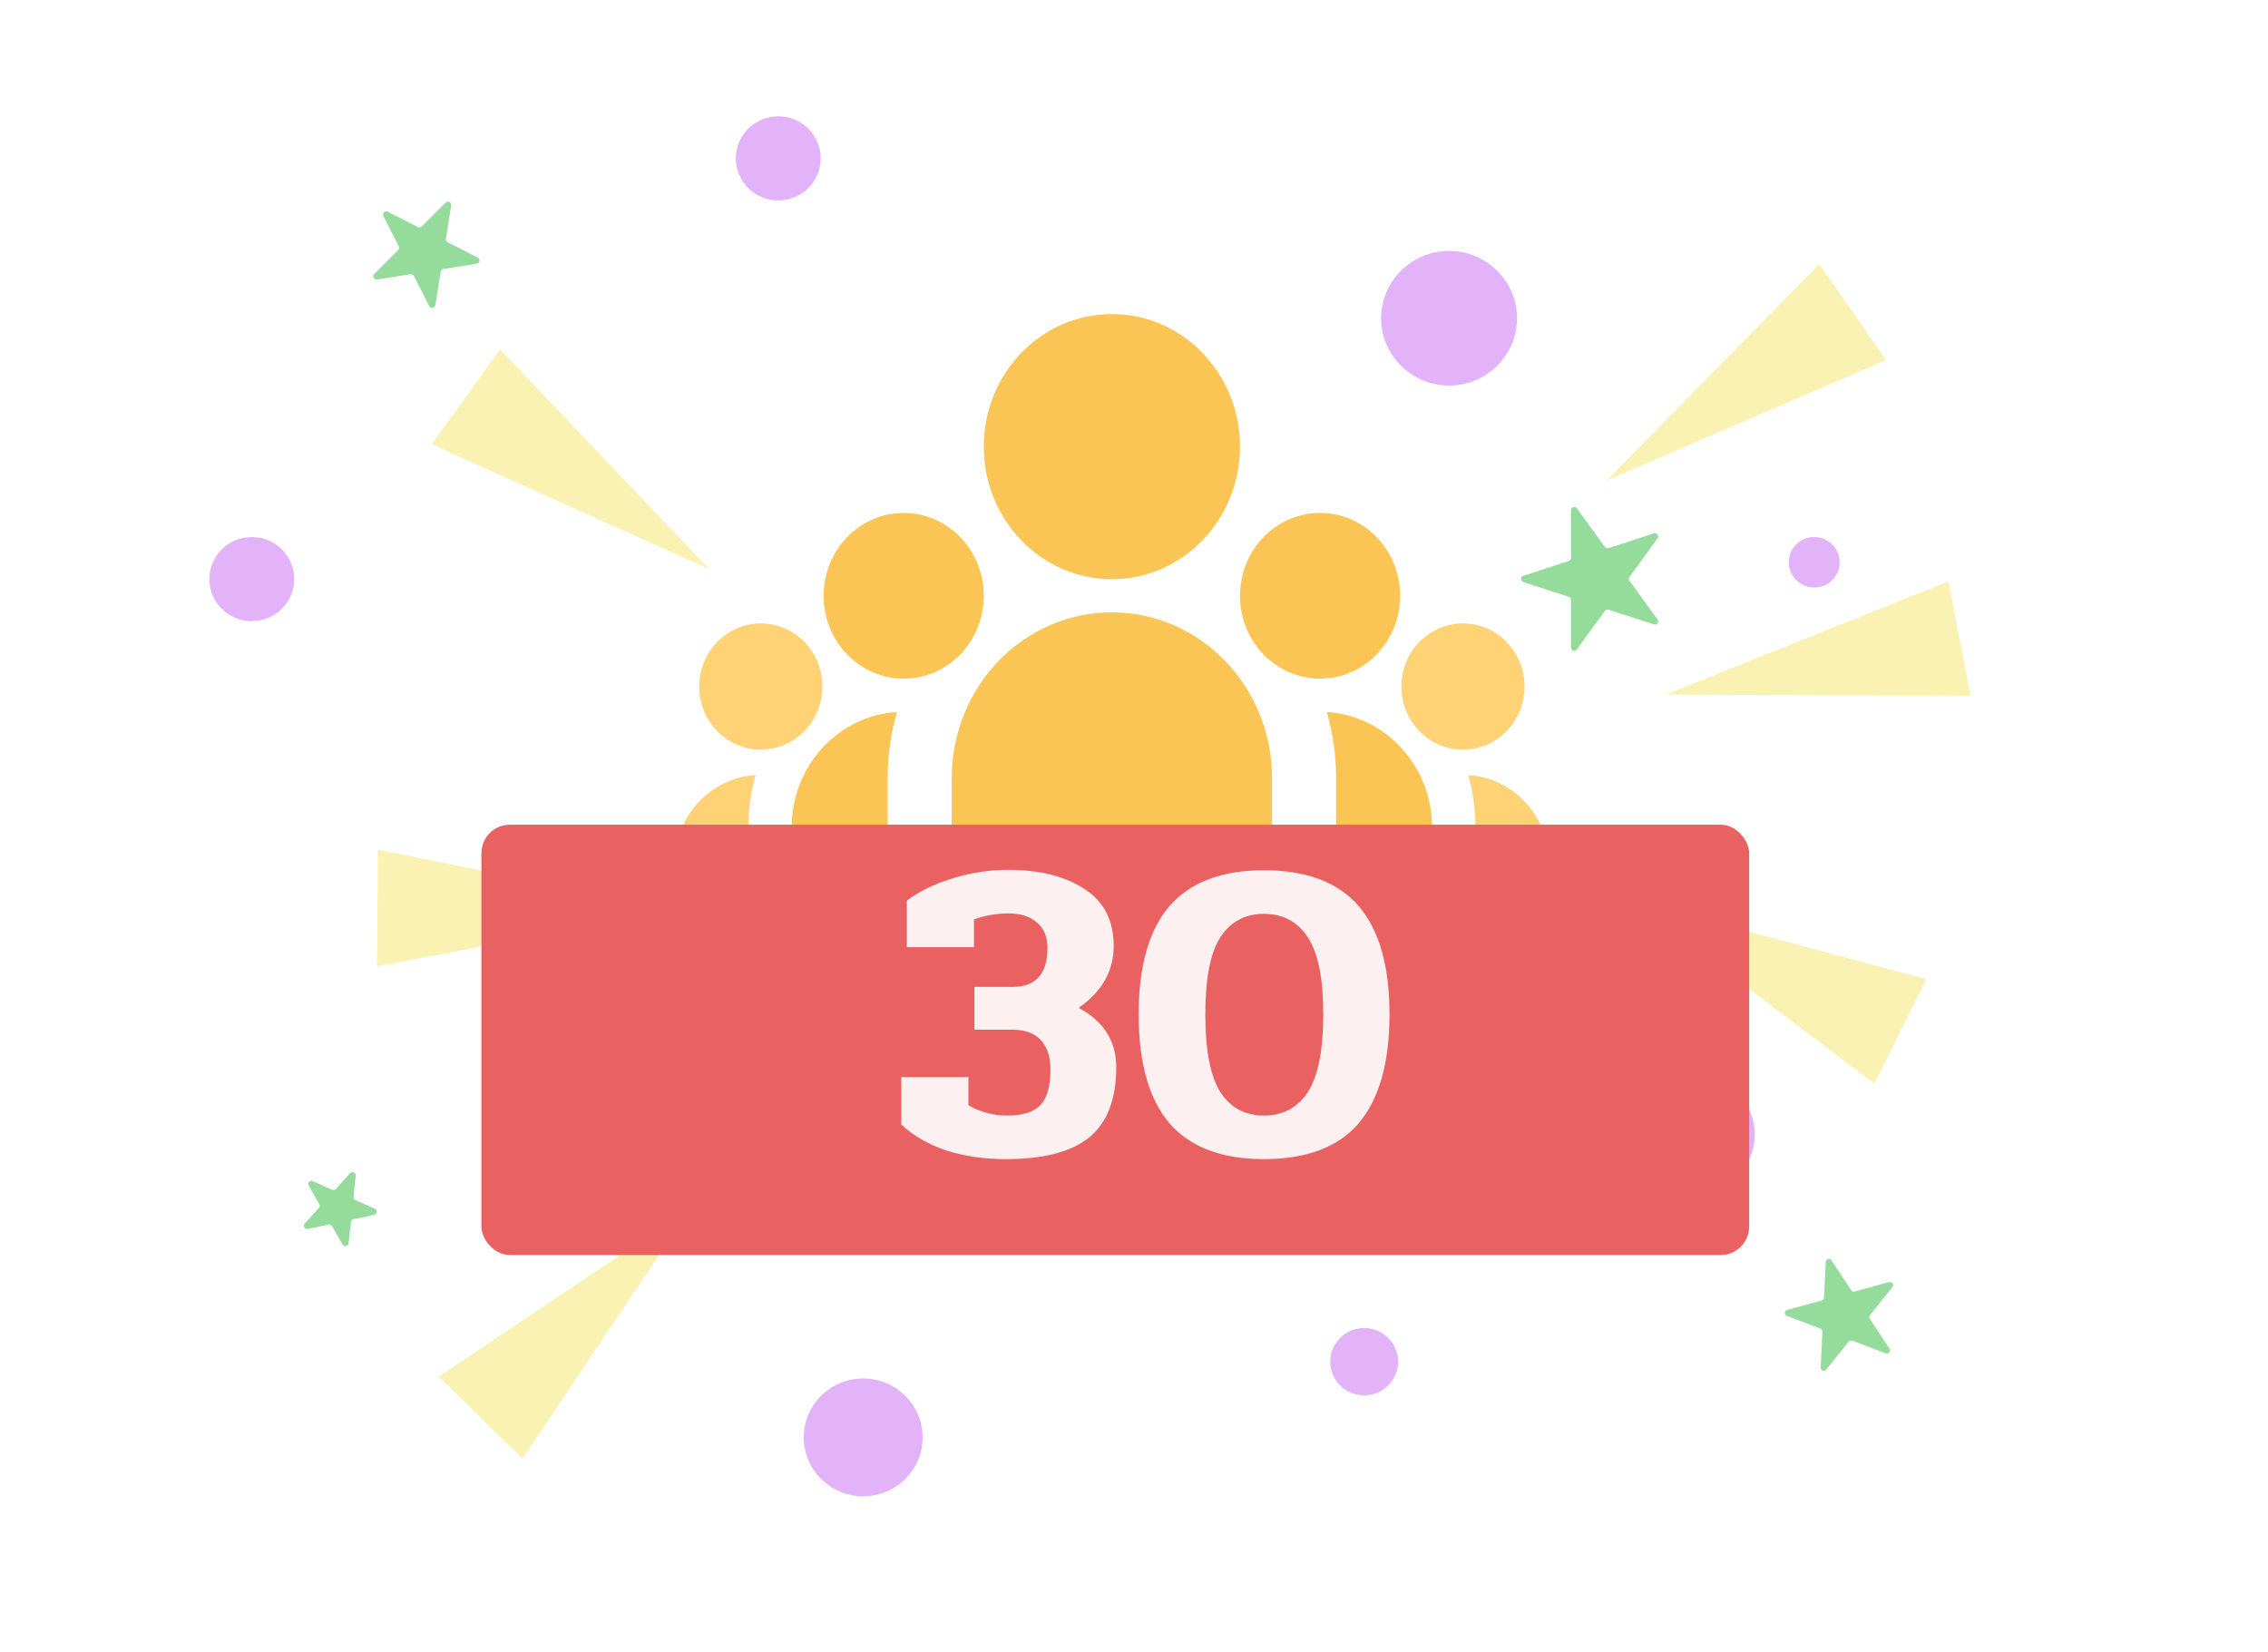 <svg width="195" height="142" viewBox="0 0 195 142" fill="none" xmlns="http://www.w3.org/2000/svg">
<rect width="195" height="142" rx="4" fill="white"/>
<g opacity="0.3">
<path d="M59.435 103.787L44.918 125.419L37.733 118.362L59.435 103.787Z" fill="#EAD300"/>
<path d="M58.175 78.225L32.42 83.074L32.484 73.049L58.175 78.225Z" fill="#EAD300"/>
<path d="M60.985 48.935L37.113 38.197L42.993 30.04L60.985 48.935Z" fill="#EAD300"/>
<path d="M140.315 77.411L165.624 84.185L161.152 93.177L140.315 77.411Z" fill="#EAD300"/>
<path d="M143.216 59.721L167.523 49.987L169.432 59.831L143.216 59.721Z" fill="#EAD300"/>
<path d="M138.132 41.32L156.418 22.704L162.17 30.951L138.132 41.32Z" fill="#EAD300"/>
<ellipse cx="74.216" cy="123.587" rx="5.111" ry="5.064" fill="#9F00EA"/>
<ellipse cx="117.29" cy="117.076" rx="2.92" ry="2.894" fill="#9F00EA"/>
<ellipse cx="21.65" cy="49.791" rx="3.65" ry="3.617" fill="#9F00EA"/>
<ellipse cx="155.984" cy="48.344" rx="2.19" ry="2.17" fill="#9F00EA"/>
<ellipse cx="145.763" cy="97.541" rx="5.111" ry="5.064" fill="#9F00EA"/>
<ellipse cx="124.592" cy="27.364" rx="5.841" ry="5.788" fill="#9F00EA"/>
<ellipse cx="66.915" cy="13.617" rx="3.65" ry="3.617" fill="#9F00EA"/>
<ellipse cx="52.313" cy="94.648" rx="3.65" ry="3.617" fill="#9F00EA"/>
</g>
<path d="M162.457 115.963C162.6 116.181 162.38 116.455 162.136 116.363L159.253 115.27C159.144 115.229 159.021 115.262 158.948 115.353L157.017 117.758C156.854 117.961 156.526 117.837 156.538 117.576L156.687 114.496C156.692 114.38 156.622 114.273 156.513 114.232L153.63 113.139C153.386 113.046 153.403 112.696 153.654 112.627L156.629 111.816C156.742 111.786 156.822 111.686 156.827 111.57L156.976 108.49C156.988 108.229 157.327 108.137 157.47 108.355L159.16 110.934C159.224 111.031 159.344 111.077 159.456 111.046L162.431 110.235C162.683 110.167 162.875 110.46 162.712 110.663L160.782 113.068C160.709 113.159 160.703 113.287 160.767 113.384L162.457 115.963Z" fill="#95DC9C"/>
<path d="M32.966 18.585C32.842 18.342 33.102 18.083 33.345 18.207L35.934 19.526C36.042 19.581 36.174 19.56 36.261 19.474L38.315 17.419C38.508 17.227 38.835 17.393 38.792 17.663L38.338 20.532C38.319 20.653 38.379 20.772 38.488 20.827L41.077 22.146C41.32 22.27 41.262 22.633 40.993 22.675L38.123 23.13C38.003 23.149 37.908 23.244 37.889 23.364L37.435 26.234C37.392 26.503 37.029 26.561 36.906 26.317L35.587 23.729C35.531 23.62 35.412 23.559 35.292 23.578L32.422 24.033C32.153 24.076 31.986 23.748 32.179 23.556L34.233 21.501C34.319 21.415 34.34 21.283 34.285 21.174L32.966 18.585Z" fill="#95DC9C"/>
<path d="M130.974 50.042C130.714 49.958 130.714 49.591 130.974 49.507L134.873 48.24C134.989 48.202 135.068 48.094 135.068 47.972L135.068 43.872C135.068 43.599 135.417 43.485 135.577 43.706L137.987 47.023C138.059 47.122 138.186 47.163 138.302 47.125L142.202 45.858C142.461 45.774 142.677 46.071 142.516 46.292L140.106 49.609C140.035 49.708 140.035 49.841 140.106 49.94L142.516 53.257C142.677 53.478 142.461 53.775 142.202 53.69L138.302 52.423C138.186 52.386 138.059 52.427 137.987 52.526L135.577 55.843C135.417 56.063 135.068 55.95 135.068 55.677L135.068 51.577C135.068 51.455 134.989 51.347 134.873 51.309L130.974 50.042Z" fill="#95DC9C"/>
<path d="M26.467 105.666C26.2 105.723 26.017 105.405 26.199 105.202L27.413 103.853C27.495 103.762 27.509 103.629 27.448 103.524L26.541 101.952C26.404 101.716 26.65 101.443 26.899 101.554L28.557 102.292C28.669 102.342 28.799 102.314 28.881 102.223L30.096 100.874C30.278 100.672 30.613 100.821 30.585 101.092L30.395 102.897C30.382 103.019 30.449 103.134 30.561 103.184L32.219 103.922C32.468 104.033 32.43 104.398 32.163 104.455L30.387 104.832C30.268 104.858 30.179 104.957 30.166 105.079L29.976 106.884C29.948 107.155 29.589 107.231 29.452 106.995L28.545 105.423C28.484 105.317 28.362 105.263 28.242 105.288L26.467 105.666Z" fill="#95DC9C"/>
<g filter="url(#filter0_d_2564_1928)">
<path d="M95.598 47.8C101.682 47.8 106.613 42.696 106.613 36.4C106.613 30.104 101.682 25 95.598 25C89.515 25 84.584 30.104 84.584 36.4C84.584 42.696 89.515 47.8 95.598 47.8ZM77.699 56.35C81.501 56.35 84.584 53.16 84.584 49.225C84.584 45.29 81.501 42.1 77.699 42.1C73.897 42.1 70.815 45.29 70.815 49.225C70.815 53.16 73.897 56.35 77.699 56.35ZM120.382 49.225C120.382 53.16 117.3 56.35 113.498 56.35C109.696 56.35 106.613 53.16 106.613 49.225C106.613 45.29 109.696 42.1 113.498 42.1C117.3 42.1 120.382 45.29 120.382 49.225ZM95.598 50.65C103.203 50.65 109.367 57.03 109.367 64.9V82H81.83V64.9C81.83 57.03 87.994 50.65 95.598 50.65ZM76.322 64.9C76.322 62.925 76.6 61.017 77.116 59.216L76.649 59.258C71.82 59.8 68.061 64.033 68.061 69.175V82H76.322V64.9ZM123.136 82V69.175C123.136 63.868 119.132 59.529 114.081 59.216C114.597 61.017 114.875 62.925 114.875 64.9V82H123.136Z" fill="#FBC556"/>
<path d="M131.08 57.029C131.08 60.027 128.709 62.457 125.784 62.457C122.86 62.457 120.489 60.027 120.489 57.029C120.489 54.031 122.86 51.6 125.784 51.6C128.709 51.6 131.08 54.031 131.08 57.029ZM133.198 82V72.229C133.198 68.185 130.118 64.879 126.233 64.641C126.63 66.013 126.844 67.467 126.844 68.971V82H133.198Z" fill="#FFD275"/>
<path d="M60.118 57.029C60.118 60.027 62.489 62.457 65.414 62.457C68.338 62.457 70.71 60.027 70.71 57.029C70.71 54.031 68.338 51.6 65.414 51.6C62.489 51.6 60.118 54.031 60.118 57.029ZM58 82V72.229C58 68.185 61.08 64.879 64.965 64.641C64.568 66.013 64.355 67.467 64.355 68.971V82H58Z" fill="#FFD275"/>
</g>
<g filter="url(#filter1_d_2564_1928)">
<rect x="41.392" y="68.907" width="109" height="37" rx="2.449" fill="#EA6161"/>
</g>
<path opacity="0.9" d="M86.495 99.661C84.658 99.661 82.956 99.416 81.388 98.926C79.845 98.412 78.547 97.665 77.494 96.685V92.607H83.262V95.032C84.291 95.62 85.405 95.914 86.605 95.914C87.928 95.914 88.871 95.62 89.434 95.032C90.022 94.444 90.316 93.415 90.316 91.946C90.316 90.844 90.034 89.999 89.471 89.411C88.932 88.823 88.112 88.529 87.01 88.529H83.776V84.855H87.046C89.055 84.855 90.059 83.74 90.059 81.512C90.059 80.532 89.753 79.797 89.141 79.307C88.553 78.793 87.744 78.536 86.716 78.536C85.687 78.536 84.695 78.707 83.74 79.05V81.438H77.972V77.433C79.049 76.625 80.36 75.988 81.903 75.523C83.47 75.033 85.062 74.788 86.679 74.788C89.398 74.788 91.59 75.339 93.255 76.442C94.921 77.519 95.754 79.148 95.754 81.328C95.754 83.483 94.749 85.259 92.741 86.655C94.896 87.806 95.974 89.509 95.974 91.762C95.974 94.505 95.203 96.514 93.659 97.787C92.116 99.037 89.728 99.661 86.495 99.661ZM108.665 99.661C105.04 99.661 102.334 98.632 100.546 96.575C98.782 94.493 97.9 91.37 97.9 87.206C97.9 83.067 98.782 79.969 100.546 77.911C102.334 75.854 105.04 74.825 108.665 74.825C112.339 74.825 115.058 75.854 116.822 77.911C118.585 79.969 119.467 83.067 119.467 87.206C119.467 91.37 118.585 94.493 116.822 96.575C115.058 98.632 112.339 99.661 108.665 99.661ZM108.665 95.914C110.306 95.914 111.568 95.24 112.449 93.893C113.331 92.521 113.772 90.293 113.772 87.206C113.772 84.145 113.331 81.94 112.449 80.593C111.568 79.246 110.306 78.572 108.665 78.572C107.049 78.572 105.8 79.246 104.918 80.593C104.06 81.94 103.632 84.145 103.632 87.206C103.632 90.293 104.06 92.521 104.918 93.893C105.8 95.24 107.049 95.914 108.665 95.914Z" fill="white"/>
<defs>
<filter id="filter0_d_2564_1928" x="50" y="19" width="91.198" height="73" filterUnits="userSpaceOnUse" color-interpolation-filters="sRGB">
<feFlood flood-opacity="0" result="BackgroundImageFix"/>
<feColorMatrix in="SourceAlpha" type="matrix" values="0 0 0 0 0 0 0 0 0 0 0 0 0 0 0 0 0 0 127 0" result="hardAlpha"/>
<feOffset dy="2"/>
<feGaussianBlur stdDeviation="4"/>
<feComposite in2="hardAlpha" operator="out"/>
<feColorMatrix type="matrix" values="0 0 0 0 0 0 0 0 0 0 0 0 0 0 0 0 0 0 0.1 0"/>
<feBlend mode="normal" in2="BackgroundImageFix" result="effect1_dropShadow_2564_1928"/>
<feBlend mode="normal" in="SourceGraphic" in2="effect1_dropShadow_2564_1928" result="shape"/>
</filter>
<filter id="filter1_d_2564_1928" x="33.392" y="62.907" width="125" height="53" filterUnits="userSpaceOnUse" color-interpolation-filters="sRGB">
<feFlood flood-opacity="0" result="BackgroundImageFix"/>
<feColorMatrix in="SourceAlpha" type="matrix" values="0 0 0 0 0 0 0 0 0 0 0 0 0 0 0 0 0 0 127 0" result="hardAlpha"/>
<feOffset dy="2"/>
<feGaussianBlur stdDeviation="4"/>
<feComposite in2="hardAlpha" operator="out"/>
<feColorMatrix type="matrix" values="0 0 0 0 0 0 0 0 0 0 0 0 0 0 0 0 0 0 0.1 0"/>
<feBlend mode="normal" in2="BackgroundImageFix" result="effect1_dropShadow_2564_1928"/>
<feBlend mode="normal" in="SourceGraphic" in2="effect1_dropShadow_2564_1928" result="shape"/>
</filter>
</defs>
</svg>
